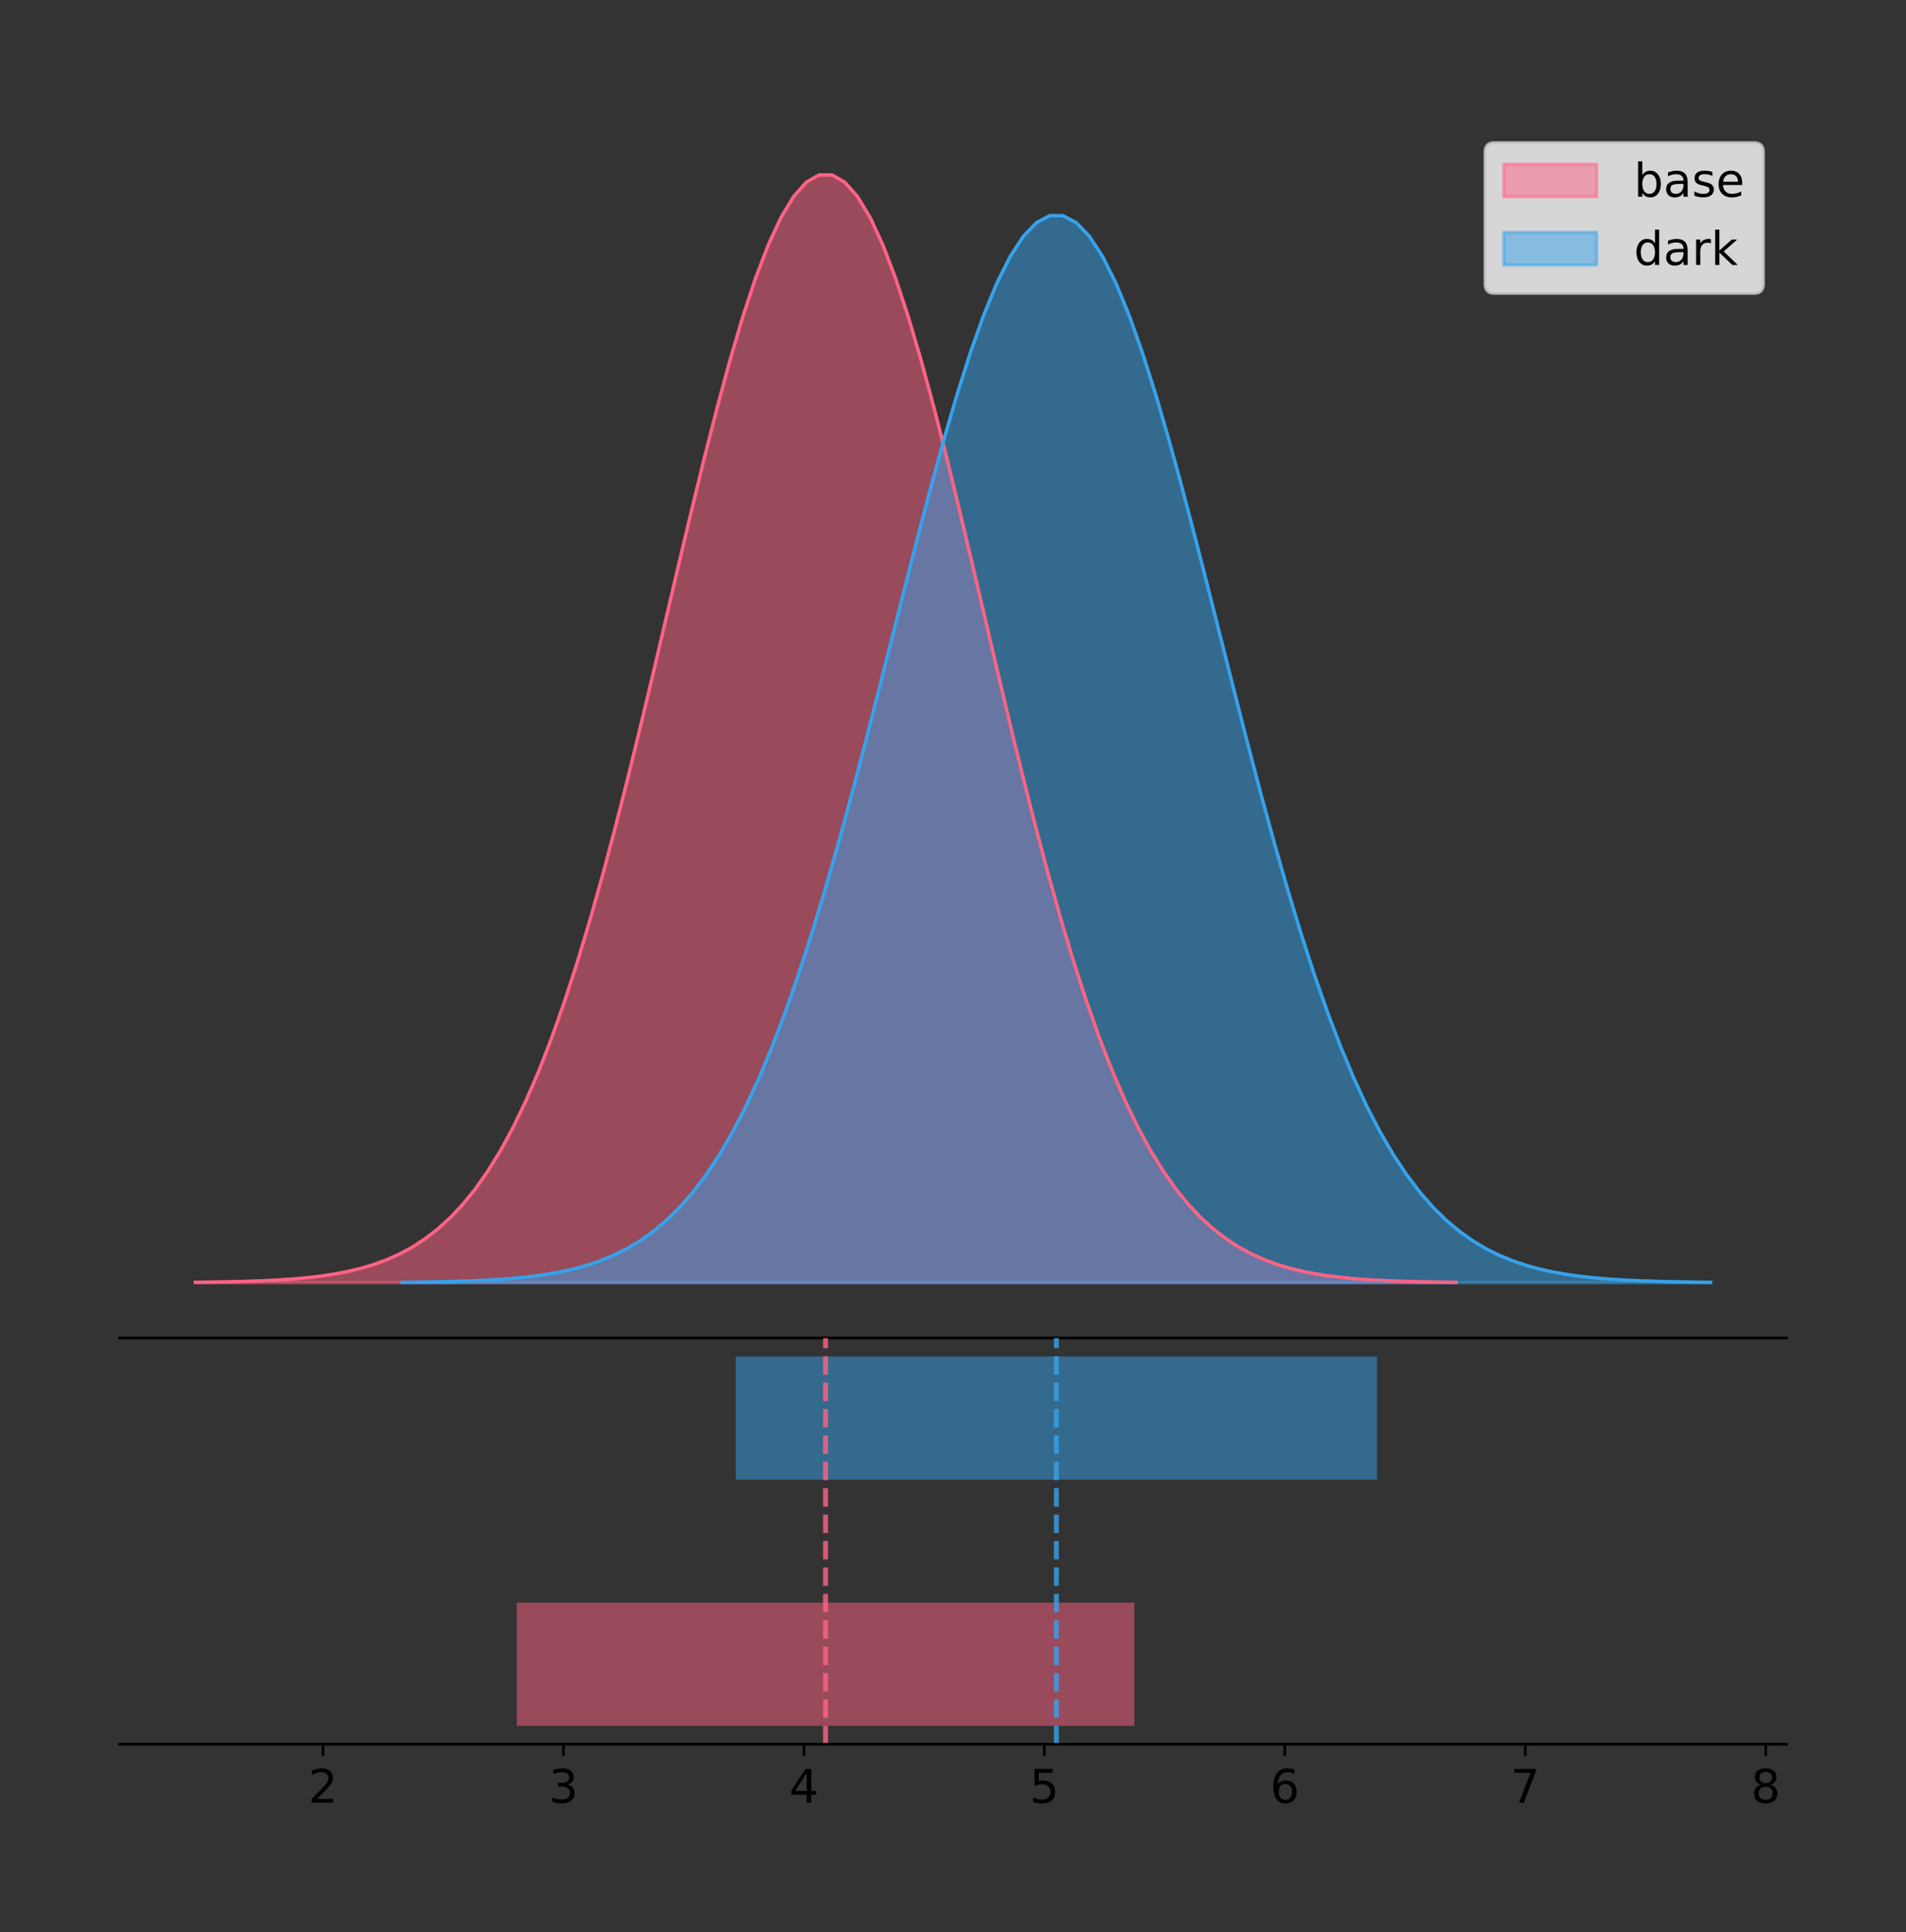<?xml version="1.0" encoding="utf-8" standalone="no"?>
<!DOCTYPE svg PUBLIC "-//W3C//DTD SVG 1.1//EN"
  "http://www.w3.org/Graphics/SVG/1.1/DTD/svg11.dtd">
<!-- Created with matplotlib (https://matplotlib.org/) -->
<svg height="581.789pt" version="1.1" viewBox="0 0 574.2 581.789" width="574.2pt" xmlns="http://www.w3.org/2000/svg" xmlns:xlink="http://www.w3.org/1999/xlink">
 <rect x="0" y="0" width="574.2" height="581.789" fill="#333333" stroke="none"/>
 <defs>
  <style type="text/css">
*{stroke-linecap:butt;stroke-linejoin:round;}
  </style>
 </defs>
 <g id="figure_1">
  <g id="patch_1">
   <path d="M 0 581.789 
L 574.2 581.789 
L 574.2 0 
L 0 0 
z
" style="fill:none;"/>
  </g>
  <g id="axes_1">
   <g id="patch_2">
    <path d="M 36 402.93 
L 538.2 402.93 
L 538.2 36 
L 36 36 
z
" style="fill:none;"/>
   </g>
   <g id="PolyCollection_1">
    <defs>
     <path d="M 58.827 -195.538 
L 58.827 -195.65 
L 62.663 -195.692 
L 66.499 -195.749 
L 70.335 -195.825 
L 74.171 -195.925 
L 78.007 -196.058 
L 81.843 -196.23 
L 85.679 -196.455 
L 89.515 -196.744 
L 93.35 -197.115 
L 97.186 -197.585 
L 101.022 -198.179 
L 104.858 -198.923 
L 108.694 -199.848 
L 112.53 -200.99 
L 116.366 -202.39 
L 120.202 -204.093 
L 124.038 -206.151 
L 127.874 -208.617 
L 131.71 -211.552 
L 135.545 -215.017 
L 139.381 -219.078 
L 143.217 -223.801 
L 147.053 -229.25 
L 150.889 -235.488 
L 154.725 -242.572 
L 158.561 -250.552 
L 162.397 -259.468 
L 166.233 -269.344 
L 170.069 -280.192 
L 173.905 -292.002 
L 177.74 -304.744 
L 181.576 -318.365 
L 185.412 -332.786 
L 189.248 -347.901 
L 193.084 -363.58 
L 196.92 -379.667 
L 200.756 -395.98 
L 204.592 -412.318 
L 208.428 -428.462 
L 212.264 -444.18 
L 216.1 -459.23 
L 219.935 -473.372 
L 223.771 -486.366 
L 227.607 -497.987 
L 231.443 -508.025 
L 235.279 -516.294 
L 239.115 -522.64 
L 242.951 -526.94 
L 246.787 -529.111 
L 250.623 -529.111 
L 254.459 -526.94 
L 258.295 -522.64 
L 262.13 -516.294 
L 265.966 -508.025 
L 269.802 -497.987 
L 273.638 -486.366 
L 277.474 -473.372 
L 281.31 -459.23 
L 285.146 -444.18 
L 288.982 -428.462 
L 292.818 -412.318 
L 296.654 -395.98 
L 300.489 -379.667 
L 304.325 -363.58 
L 308.161 -347.901 
L 311.997 -332.786 
L 315.833 -318.365 
L 319.669 -304.744 
L 323.505 -292.002 
L 327.341 -280.192 
L 331.177 -269.344 
L 335.013 -259.468 
L 338.849 -250.552 
L 342.684 -242.572 
L 346.52 -235.488 
L 350.356 -229.25 
L 354.192 -223.801 
L 358.028 -219.078 
L 361.864 -215.017 
L 365.7 -211.552 
L 369.536 -208.617 
L 373.372 -206.151 
L 377.208 -204.093 
L 381.044 -202.39 
L 384.879 -200.99 
L 388.715 -199.848 
L 392.551 -198.923 
L 396.387 -198.179 
L 400.223 -197.585 
L 404.059 -197.115 
L 407.895 -196.744 
L 411.731 -196.455 
L 415.567 -196.23 
L 419.403 -196.058 
L 423.239 -195.925 
L 427.074 -195.825 
L 430.91 -195.749 
L 434.746 -195.692 
L 438.582 -195.65 
L 438.582 -195.538 
L 438.582 -195.538 
L 434.746 -195.538 
L 430.91 -195.538 
L 427.074 -195.538 
L 423.239 -195.538 
L 419.403 -195.538 
L 415.567 -195.538 
L 411.731 -195.538 
L 407.895 -195.538 
L 404.059 -195.538 
L 400.223 -195.538 
L 396.387 -195.538 
L 392.551 -195.538 
L 388.715 -195.538 
L 384.879 -195.538 
L 381.044 -195.538 
L 377.208 -195.538 
L 373.372 -195.538 
L 369.536 -195.538 
L 365.7 -195.538 
L 361.864 -195.538 
L 358.028 -195.538 
L 354.192 -195.538 
L 350.356 -195.538 
L 346.52 -195.538 
L 342.684 -195.538 
L 338.849 -195.538 
L 335.013 -195.538 
L 331.177 -195.538 
L 327.341 -195.538 
L 323.505 -195.538 
L 319.669 -195.538 
L 315.833 -195.538 
L 311.997 -195.538 
L 308.161 -195.538 
L 304.325 -195.538 
L 300.489 -195.538 
L 296.654 -195.538 
L 292.818 -195.538 
L 288.982 -195.538 
L 285.146 -195.538 
L 281.31 -195.538 
L 277.474 -195.538 
L 273.638 -195.538 
L 269.802 -195.538 
L 265.966 -195.538 
L 262.13 -195.538 
L 258.295 -195.538 
L 254.459 -195.538 
L 250.623 -195.538 
L 246.787 -195.538 
L 242.951 -195.538 
L 239.115 -195.538 
L 235.279 -195.538 
L 231.443 -195.538 
L 227.607 -195.538 
L 223.771 -195.538 
L 219.935 -195.538 
L 216.1 -195.538 
L 212.264 -195.538 
L 208.428 -195.538 
L 204.592 -195.538 
L 200.756 -195.538 
L 196.92 -195.538 
L 193.084 -195.538 
L 189.248 -195.538 
L 185.412 -195.538 
L 181.576 -195.538 
L 177.74 -195.538 
L 173.905 -195.538 
L 170.069 -195.538 
L 166.233 -195.538 
L 162.397 -195.538 
L 158.561 -195.538 
L 154.725 -195.538 
L 150.889 -195.538 
L 147.053 -195.538 
L 143.217 -195.538 
L 139.381 -195.538 
L 135.545 -195.538 
L 131.71 -195.538 
L 127.874 -195.538 
L 124.038 -195.538 
L 120.202 -195.538 
L 116.366 -195.538 
L 112.53 -195.538 
L 108.694 -195.538 
L 104.858 -195.538 
L 101.022 -195.538 
L 97.186 -195.538 
L 93.35 -195.538 
L 89.515 -195.538 
L 85.679 -195.538 
L 81.843 -195.538 
L 78.007 -195.538 
L 74.171 -195.538 
L 70.335 -195.538 
L 66.499 -195.538 
L 62.663 -195.538 
L 58.827 -195.538 
z
" id="m39a13cf994" style="stroke:#ff6384;stroke-opacity:0.5;"/>
    </defs>
    <g clip-path="url(#pf5ea8962a9)">
     <use style="fill:#ff6384;fill-opacity:0.5;stroke:#ff6384;stroke-opacity:0.5;" x="0" xlink:href="#m39a13cf994" y="581.789"/>
    </g>
   </g>
   <g id="PolyCollection_2">
    <defs>
     <path d="M 121.115 -195.538 
L 121.115 -195.646 
L 125.098 -195.687 
L 129.08 -195.741 
L 133.062 -195.814 
L 137.045 -195.911 
L 141.027 -196.038 
L 145.01 -196.205 
L 148.992 -196.421 
L 152.974 -196.7 
L 156.957 -197.057 
L 160.939 -197.51 
L 164.922 -198.082 
L 168.904 -198.798 
L 172.886 -199.689 
L 176.869 -200.79 
L 180.851 -202.138 
L 184.834 -203.779 
L 188.816 -205.76 
L 192.798 -208.136 
L 196.781 -210.963 
L 200.763 -214.3 
L 204.746 -218.212 
L 208.728 -222.761 
L 212.71 -228.01 
L 216.693 -234.018 
L 220.675 -240.842 
L 224.658 -248.529 
L 228.64 -257.116 
L 232.622 -266.629 
L 236.605 -277.078 
L 240.587 -288.454 
L 244.57 -300.727 
L 248.552 -313.847 
L 252.534 -327.737 
L 256.517 -342.297 
L 260.499 -357.399 
L 264.482 -372.894 
L 268.464 -388.607 
L 272.446 -404.344 
L 276.429 -419.894 
L 280.411 -435.034 
L 284.394 -449.53 
L 288.376 -463.152 
L 292.358 -475.668 
L 296.341 -486.861 
L 300.323 -496.53 
L 304.306 -504.495 
L 308.288 -510.607 
L 312.27 -514.749 
L 316.253 -516.84 
L 320.235 -516.84 
L 324.218 -514.749 
L 328.2 -510.607 
L 332.182 -504.495 
L 336.165 -496.53 
L 340.147 -486.861 
L 344.13 -475.668 
L 348.112 -463.152 
L 352.094 -449.53 
L 356.077 -435.034 
L 360.059 -419.894 
L 364.042 -404.344 
L 368.024 -388.607 
L 372.006 -372.894 
L 375.989 -357.399 
L 379.971 -342.297 
L 383.954 -327.737 
L 387.936 -313.847 
L 391.918 -300.727 
L 395.901 -288.454 
L 399.883 -277.078 
L 403.866 -266.629 
L 407.848 -257.116 
L 411.83 -248.529 
L 415.813 -240.842 
L 419.795 -234.018 
L 423.778 -228.01 
L 427.76 -222.761 
L 431.742 -218.212 
L 435.725 -214.3 
L 439.707 -210.963 
L 443.69 -208.136 
L 447.672 -205.76 
L 451.654 -203.779 
L 455.637 -202.138 
L 459.619 -200.79 
L 463.602 -199.689 
L 467.584 -198.798 
L 471.566 -198.082 
L 475.549 -197.51 
L 479.531 -197.057 
L 483.514 -196.7 
L 487.496 -196.421 
L 491.478 -196.205 
L 495.461 -196.038 
L 499.443 -195.911 
L 503.426 -195.814 
L 507.408 -195.741 
L 511.39 -195.687 
L 515.373 -195.646 
L 515.373 -195.538 
L 515.373 -195.538 
L 511.39 -195.538 
L 507.408 -195.538 
L 503.426 -195.538 
L 499.443 -195.538 
L 495.461 -195.538 
L 491.478 -195.538 
L 487.496 -195.538 
L 483.514 -195.538 
L 479.531 -195.538 
L 475.549 -195.538 
L 471.566 -195.538 
L 467.584 -195.538 
L 463.602 -195.538 
L 459.619 -195.538 
L 455.637 -195.538 
L 451.654 -195.538 
L 447.672 -195.538 
L 443.69 -195.538 
L 439.707 -195.538 
L 435.725 -195.538 
L 431.742 -195.538 
L 427.76 -195.538 
L 423.778 -195.538 
L 419.795 -195.538 
L 415.813 -195.538 
L 411.83 -195.538 
L 407.848 -195.538 
L 403.866 -195.538 
L 399.883 -195.538 
L 395.901 -195.538 
L 391.918 -195.538 
L 387.936 -195.538 
L 383.954 -195.538 
L 379.971 -195.538 
L 375.989 -195.538 
L 372.006 -195.538 
L 368.024 -195.538 
L 364.042 -195.538 
L 360.059 -195.538 
L 356.077 -195.538 
L 352.094 -195.538 
L 348.112 -195.538 
L 344.13 -195.538 
L 340.147 -195.538 
L 336.165 -195.538 
L 332.182 -195.538 
L 328.2 -195.538 
L 324.218 -195.538 
L 320.235 -195.538 
L 316.253 -195.538 
L 312.27 -195.538 
L 308.288 -195.538 
L 304.306 -195.538 
L 300.323 -195.538 
L 296.341 -195.538 
L 292.358 -195.538 
L 288.376 -195.538 
L 284.394 -195.538 
L 280.411 -195.538 
L 276.429 -195.538 
L 272.446 -195.538 
L 268.464 -195.538 
L 264.482 -195.538 
L 260.499 -195.538 
L 256.517 -195.538 
L 252.534 -195.538 
L 248.552 -195.538 
L 244.57 -195.538 
L 240.587 -195.538 
L 236.605 -195.538 
L 232.622 -195.538 
L 228.64 -195.538 
L 224.658 -195.538 
L 220.675 -195.538 
L 216.693 -195.538 
L 212.71 -195.538 
L 208.728 -195.538 
L 204.746 -195.538 
L 200.763 -195.538 
L 196.781 -195.538 
L 192.798 -195.538 
L 188.816 -195.538 
L 184.834 -195.538 
L 180.851 -195.538 
L 176.869 -195.538 
L 172.886 -195.538 
L 168.904 -195.538 
L 164.922 -195.538 
L 160.939 -195.538 
L 156.957 -195.538 
L 152.974 -195.538 
L 148.992 -195.538 
L 145.01 -195.538 
L 141.027 -195.538 
L 137.045 -195.538 
L 133.062 -195.538 
L 129.08 -195.538 
L 125.098 -195.538 
L 121.115 -195.538 
z
" id="mb452cee123" style="stroke:#36a2eb;stroke-opacity:0.5;"/>
    </defs>
    <g clip-path="url(#pf5ea8962a9)">
     <use style="fill:#36a2eb;fill-opacity:0.5;stroke:#36a2eb;stroke-opacity:0.5;" x="0" xlink:href="#mb452cee123" y="581.789"/>
    </g>
   </g>
   <g id="line2d_1">
    <path clip-path="url(#pf5ea8962a9)" d="M 58.827 386.139 
L 62.663 386.097 
L 66.499 386.04 
L 70.335 385.965 
L 74.171 385.864 
L 78.007 385.732 
L 81.843 385.559 
L 85.679 385.334 
L 89.515 385.045 
L 93.35 384.675 
L 97.186 384.204 
L 101.022 383.61 
L 104.858 382.867 
L 108.694 381.941 
L 112.53 380.799 
L 116.366 379.399 
L 120.202 377.696 
L 124.038 375.639 
L 127.874 373.172 
L 131.71 370.238 
L 135.545 366.772 
L 139.381 362.711 
L 143.217 357.989 
L 147.053 352.539 
L 150.889 346.301 
L 154.725 339.217 
L 158.561 331.237 
L 162.397 322.322 
L 166.233 312.445 
L 170.069 301.597 
L 173.905 289.787 
L 177.74 277.045 
L 181.576 263.424 
L 185.412 249.004 
L 189.248 233.888 
L 193.084 218.209 
L 196.92 202.123 
L 200.756 185.809 
L 204.592 169.471 
L 208.428 153.327 
L 212.264 137.61 
L 216.1 122.559 
L 219.935 108.418 
L 223.771 95.423 
L 227.607 83.803 
L 231.443 73.765 
L 235.279 65.495 
L 239.115 59.15 
L 242.951 54.85 
L 246.787 52.679 
L 250.623 52.679 
L 254.459 54.85 
L 258.295 59.15 
L 262.13 65.495 
L 265.966 73.765 
L 269.802 83.803 
L 273.638 95.423 
L 277.474 108.418 
L 281.31 122.559 
L 285.146 137.61 
L 288.982 153.327 
L 292.818 169.471 
L 296.654 185.809 
L 300.489 202.123 
L 304.325 218.209 
L 308.161 233.888 
L 311.997 249.004 
L 315.833 263.424 
L 319.669 277.045 
L 323.505 289.787 
L 327.341 301.597 
L 331.177 312.445 
L 335.013 322.322 
L 338.849 331.237 
L 342.684 339.217 
L 346.52 346.301 
L 350.356 352.539 
L 354.192 357.989 
L 358.028 362.711 
L 361.864 366.772 
L 365.7 370.238 
L 369.536 373.172 
L 373.372 375.639 
L 377.208 377.696 
L 381.044 379.399 
L 384.879 380.799 
L 388.715 381.941 
L 392.551 382.867 
L 396.387 383.61 
L 400.223 384.204 
L 404.059 384.675 
L 407.895 385.045 
L 411.731 385.334 
L 415.567 385.559 
L 419.403 385.732 
L 423.239 385.864 
L 427.074 385.965 
L 430.91 386.04 
L 434.746 386.097 
L 438.582 386.139 
" style="fill:none;stroke:#ff6384;stroke-linecap:square;"/>
   </g>
   <g id="line2d_2">
    <path clip-path="url(#pf5ea8962a9)" d="M 121.115 386.143 
L 125.098 386.103 
L 129.08 386.048 
L 133.062 385.975 
L 137.045 385.878 
L 141.027 385.751 
L 145.01 385.584 
L 148.992 385.368 
L 152.974 385.089 
L 156.957 384.733 
L 160.939 384.279 
L 164.922 383.707 
L 168.904 382.991 
L 172.886 382.1 
L 176.869 381 
L 180.851 379.651 
L 184.834 378.011 
L 188.816 376.029 
L 192.798 373.653 
L 196.781 370.827 
L 200.763 367.489 
L 204.746 363.577 
L 208.728 359.028 
L 212.71 353.78 
L 216.693 347.771 
L 220.675 340.947 
L 224.658 333.261 
L 228.64 324.673 
L 232.622 315.16 
L 236.605 304.711 
L 240.587 293.336 
L 244.57 281.062 
L 248.552 267.942 
L 252.534 254.052 
L 256.517 239.493 
L 260.499 224.39 
L 264.482 208.896 
L 268.464 193.183 
L 272.446 177.445 
L 276.429 161.895 
L 280.411 146.756 
L 284.394 132.259 
L 288.376 118.638 
L 292.358 106.121 
L 296.341 94.928 
L 300.323 85.26 
L 304.306 77.294 
L 308.288 71.182 
L 312.27 67.04 
L 316.253 64.949 
L 320.235 64.949 
L 324.218 67.04 
L 328.2 71.182 
L 332.182 77.294 
L 336.165 85.26 
L 340.147 94.928 
L 344.13 106.121 
L 348.112 118.638 
L 352.094 132.259 
L 356.077 146.756 
L 360.059 161.895 
L 364.042 177.445 
L 368.024 193.183 
L 372.006 208.896 
L 375.989 224.39 
L 379.971 239.493 
L 383.954 254.052 
L 387.936 267.942 
L 391.918 281.062 
L 395.901 293.336 
L 399.883 304.711 
L 403.866 315.16 
L 407.848 324.673 
L 411.83 333.261 
L 415.813 340.947 
L 419.795 347.771 
L 423.778 353.78 
L 427.76 359.028 
L 431.742 363.577 
L 435.725 367.489 
L 439.707 370.827 
L 443.69 373.653 
L 447.672 376.029 
L 451.654 378.011 
L 455.637 379.651 
L 459.619 381 
L 463.602 382.1 
L 467.584 382.991 
L 471.566 383.707 
L 475.549 384.279 
L 479.531 384.733 
L 483.514 385.089 
L 487.496 385.368 
L 491.478 385.584 
L 495.461 385.751 
L 499.443 385.878 
L 503.426 385.975 
L 507.408 386.048 
L 511.39 386.103 
L 515.373 386.143 
" style="fill:none;stroke:#36a2eb;stroke-linecap:square;"/>
   </g>
   <g id="patch_3">
    <path d="M 36 402.93 
L 538.2 402.93 
" style="fill:none;stroke:#000000;stroke-linecap:square;stroke-linejoin:miter;stroke-width:0.8;"/>
   </g>
   <g id="legend_1">
    <g id="patch_4">
     <path d="M 450.225 88.299 
L 528.4 88.299 
Q 531.2 88.299 531.2 85.499 
L 531.2 45.8 
Q 531.2 43 528.4 43 
L 450.225 43 
Q 447.425 43 447.425 45.8 
L 447.425 85.499 
Q 447.425 88.299 450.225 88.299 
z
" style="fill:#ffffff;opacity:0.8;stroke:#cccccc;stroke-linejoin:miter;"/>
    </g>
    <g id="patch_5">
     <path d="M 453.025 59.238 
L 481.025 59.238 
L 481.025 49.438 
L 453.025 49.438 
z
" style="fill:#ff6384;opacity:0.5;stroke:#ff6384;stroke-linejoin:miter;"/>
    </g>
    <g id="text_1">
     <!-- base -->
     <defs>
      <path d="M 48.688 27.297 
Q 48.688 37.203 44.609 42.844 
Q 40.531 48.484 33.406 48.484 
Q 26.266 48.484 22.188 42.844 
Q 18.109 37.203 18.109 27.297 
Q 18.109 17.391 22.188 11.75 
Q 26.266 6.109 33.406 6.109 
Q 40.531 6.109 44.609 11.75 
Q 48.688 17.391 48.688 27.297 
z
M 18.109 46.391 
Q 20.953 51.266 25.266 53.625 
Q 29.594 56 35.594 56 
Q 45.562 56 51.781 48.094 
Q 58.016 40.188 58.016 27.297 
Q 58.016 14.406 51.781 6.484 
Q 45.562 -1.422 35.594 -1.422 
Q 29.594 -1.422 25.266 0.953 
Q 20.953 3.328 18.109 8.203 
L 18.109 0 
L 9.078 0 
L 9.078 75.984 
L 18.109 75.984 
z
" id="DejaVuSans-98"/>
      <path d="M 34.281 27.484 
Q 23.391 27.484 19.188 25 
Q 14.984 22.516 14.984 16.5 
Q 14.984 11.719 18.141 8.906 
Q 21.297 6.109 26.703 6.109 
Q 34.188 6.109 38.703 11.406 
Q 43.219 16.703 43.219 25.484 
L 43.219 27.484 
z
M 52.203 31.203 
L 52.203 0 
L 43.219 0 
L 43.219 8.297 
Q 40.141 3.328 35.547 0.953 
Q 30.953 -1.422 24.312 -1.422 
Q 15.922 -1.422 10.953 3.297 
Q 6 8.016 6 15.922 
Q 6 25.141 12.172 29.828 
Q 18.359 34.516 30.609 34.516 
L 43.219 34.516 
L 43.219 35.406 
Q 43.219 41.609 39.141 45 
Q 35.062 48.391 27.688 48.391 
Q 23 48.391 18.547 47.266 
Q 14.109 46.141 10.016 43.891 
L 10.016 52.203 
Q 14.938 54.109 19.578 55.047 
Q 24.219 56 28.609 56 
Q 40.484 56 46.344 49.844 
Q 52.203 43.703 52.203 31.203 
z
" id="DejaVuSans-97"/>
      <path d="M 44.281 53.078 
L 44.281 44.578 
Q 40.484 46.531 36.375 47.5 
Q 32.281 48.484 27.875 48.484 
Q 21.188 48.484 17.844 46.438 
Q 14.5 44.391 14.5 40.281 
Q 14.5 37.156 16.891 35.375 
Q 19.281 33.594 26.516 31.984 
L 29.594 31.297 
Q 39.156 29.25 43.188 25.516 
Q 47.219 21.781 47.219 15.094 
Q 47.219 7.469 41.188 3.016 
Q 35.156 -1.422 24.609 -1.422 
Q 20.219 -1.422 15.453 -0.562 
Q 10.688 0.297 5.422 2 
L 5.422 11.281 
Q 10.406 8.688 15.234 7.391 
Q 20.062 6.109 24.812 6.109 
Q 31.156 6.109 34.562 8.281 
Q 37.984 10.453 37.984 14.406 
Q 37.984 18.062 35.516 20.016 
Q 33.062 21.969 24.703 23.781 
L 21.578 24.516 
Q 13.234 26.266 9.516 29.906 
Q 5.812 33.547 5.812 39.891 
Q 5.812 47.609 11.281 51.797 
Q 16.75 56 26.812 56 
Q 31.781 56 36.172 55.266 
Q 40.578 54.547 44.281 53.078 
z
" id="DejaVuSans-115"/>
      <path d="M 56.203 29.594 
L 56.203 25.203 
L 14.891 25.203 
Q 15.484 15.922 20.484 11.062 
Q 25.484 6.203 34.422 6.203 
Q 39.594 6.203 44.453 7.469 
Q 49.312 8.734 54.109 11.281 
L 54.109 2.781 
Q 49.266 0.734 44.188 -0.344 
Q 39.109 -1.422 33.891 -1.422 
Q 20.797 -1.422 13.156 6.188 
Q 5.516 13.812 5.516 26.812 
Q 5.516 40.234 12.766 48.109 
Q 20.016 56 32.328 56 
Q 43.359 56 49.781 48.891 
Q 56.203 41.797 56.203 29.594 
z
M 47.219 32.234 
Q 47.125 39.594 43.094 43.984 
Q 39.062 48.391 32.422 48.391 
Q 24.906 48.391 20.391 44.141 
Q 15.875 39.891 15.188 32.172 
z
" id="DejaVuSans-101"/>
     </defs>
     <g transform="translate(492.225 59.238)scale(0.14 -0.14)">
      <use xlink:href="#DejaVuSans-98"/>
      <use x="63.477" xlink:href="#DejaVuSans-97"/>
      <use x="124.756" xlink:href="#DejaVuSans-115"/>
      <use x="176.855" xlink:href="#DejaVuSans-101"/>
     </g>
    </g>
    <g id="patch_6">
     <path d="M 453.025 79.787 
L 481.025 79.787 
L 481.025 69.987 
L 453.025 69.987 
z
" style="fill:#36a2eb;opacity:0.5;stroke:#36a2eb;stroke-linejoin:miter;"/>
    </g>
    <g id="text_2">
     <!-- dark -->
     <defs>
      <path d="M 45.406 46.391 
L 45.406 75.984 
L 54.391 75.984 
L 54.391 0 
L 45.406 0 
L 45.406 8.203 
Q 42.578 3.328 38.25 0.953 
Q 33.938 -1.422 27.875 -1.422 
Q 17.969 -1.422 11.734 6.484 
Q 5.516 14.406 5.516 27.297 
Q 5.516 40.188 11.734 48.094 
Q 17.969 56 27.875 56 
Q 33.938 56 38.25 53.625 
Q 42.578 51.266 45.406 46.391 
z
M 14.797 27.297 
Q 14.797 17.391 18.875 11.75 
Q 22.953 6.109 30.078 6.109 
Q 37.203 6.109 41.297 11.75 
Q 45.406 17.391 45.406 27.297 
Q 45.406 37.203 41.297 42.844 
Q 37.203 48.484 30.078 48.484 
Q 22.953 48.484 18.875 42.844 
Q 14.797 37.203 14.797 27.297 
z
" id="DejaVuSans-100"/>
      <path d="M 41.109 46.297 
Q 39.594 47.172 37.812 47.578 
Q 36.031 48 33.891 48 
Q 26.266 48 22.188 43.047 
Q 18.109 38.094 18.109 28.812 
L 18.109 0 
L 9.078 0 
L 9.078 54.688 
L 18.109 54.688 
L 18.109 46.188 
Q 20.953 51.172 25.484 53.578 
Q 30.031 56 36.531 56 
Q 37.453 56 38.578 55.875 
Q 39.703 55.766 41.062 55.516 
z
" id="DejaVuSans-114"/>
      <path d="M 9.078 75.984 
L 18.109 75.984 
L 18.109 31.109 
L 44.922 54.688 
L 56.391 54.688 
L 27.391 29.109 
L 57.625 0 
L 45.906 0 
L 18.109 26.703 
L 18.109 0 
L 9.078 0 
z
" id="DejaVuSans-107"/>
     </defs>
     <g transform="translate(492.225 79.787)scale(0.14 -0.14)">
      <use xlink:href="#DejaVuSans-100"/>
      <use x="63.477" xlink:href="#DejaVuSans-97"/>
      <use x="124.756" xlink:href="#DejaVuSans-114"/>
      <use x="165.869" xlink:href="#DejaVuSans-107"/>
     </g>
    </g>
   </g>
  </g>
  <g id="axes_2">
   <g id="patch_7">
    <path d="M 36 525.24 
L 538.2 525.24 
L 538.2 402.93 
L 36 402.93 
z
" style="fill:none;"/>
   </g>
   <g id="patch_8">
    <path clip-path="url(#pd1f04a48ee)" d="M 155.665 519.68 
L 341.745 519.68 
L 341.745 482.617 
L 155.665 482.617 
z
" style="fill:#ff6384;opacity:0.5;"/>
   </g>
   <g id="patch_9">
    <path clip-path="url(#pd1f04a48ee)" d="M 221.651 445.553 
L 414.837 445.553 
L 414.837 408.49 
L 221.651 408.49 
z
" style="fill:#36a2eb;opacity:0.5;"/>
   </g>
   <g id="matplotlib.axis_1">
    <g id="xtick_1">
     <g id="line2d_3">
      <defs>
       <path d="M 0 0 
L 0 3.5 
" id="m538f888d90" style="stroke:#000000;stroke-width:0.8;"/>
      </defs>
      <g>
       <use style="stroke:#000000;stroke-width:0.8;" x="97.312" xlink:href="#m538f888d90" y="525.24"/>
      </g>
     </g>
     <g id="text_3">
      <!-- 2 -->
      <defs>
       <path d="M 19.188 8.297 
L 53.609 8.297 
L 53.609 0 
L 7.328 0 
L 7.328 8.297 
Q 12.938 14.109 22.625 23.891 
Q 32.328 33.688 34.812 36.531 
Q 39.547 41.844 41.422 45.531 
Q 43.312 49.219 43.312 52.781 
Q 43.312 58.594 39.234 62.25 
Q 35.156 65.922 28.609 65.922 
Q 23.969 65.922 18.812 64.312 
Q 13.672 62.703 7.812 59.422 
L 7.812 69.391 
Q 13.766 71.781 18.938 73 
Q 24.125 74.219 28.422 74.219 
Q 39.75 74.219 46.484 68.547 
Q 53.219 62.891 53.219 53.422 
Q 53.219 48.922 51.531 44.891 
Q 49.859 40.875 45.406 35.406 
Q 44.188 33.984 37.641 27.219 
Q 31.109 20.453 19.188 8.297 
z
" id="DejaVuSans-50"/>
      </defs>
      <g transform="translate(92.858 542.878)scale(0.14 -0.14)">
       <use xlink:href="#DejaVuSans-50"/>
      </g>
     </g>
    </g>
    <g id="xtick_2">
     <g id="line2d_4">
      <g>
       <use style="stroke:#000000;stroke-width:0.8;" x="169.749" xlink:href="#m538f888d90" y="525.24"/>
      </g>
     </g>
     <g id="text_4">
      <!-- 3 -->
      <defs>
       <path d="M 40.578 39.312 
Q 47.656 37.797 51.625 33 
Q 55.609 28.219 55.609 21.188 
Q 55.609 10.406 48.188 4.484 
Q 40.766 -1.422 27.094 -1.422 
Q 22.516 -1.422 17.656 -0.516 
Q 12.797 0.391 7.625 2.203 
L 7.625 11.719 
Q 11.719 9.328 16.594 8.109 
Q 21.484 6.891 26.812 6.891 
Q 36.078 6.891 40.938 10.547 
Q 45.797 14.203 45.797 21.188 
Q 45.797 27.641 41.281 31.266 
Q 36.766 34.906 28.719 34.906 
L 20.219 34.906 
L 20.219 43.016 
L 29.109 43.016 
Q 36.375 43.016 40.234 45.922 
Q 44.094 48.828 44.094 54.297 
Q 44.094 59.906 40.109 62.906 
Q 36.141 65.922 28.719 65.922 
Q 24.656 65.922 20.016 65.031 
Q 15.375 64.156 9.812 62.312 
L 9.812 71.094 
Q 15.438 72.656 20.344 73.438 
Q 25.25 74.219 29.594 74.219 
Q 40.828 74.219 47.359 69.109 
Q 53.906 64.016 53.906 55.328 
Q 53.906 49.266 50.438 45.094 
Q 46.969 40.922 40.578 39.312 
z
" id="DejaVuSans-51"/>
      </defs>
      <g transform="translate(165.295 542.878)scale(0.14 -0.14)">
       <use xlink:href="#DejaVuSans-51"/>
      </g>
     </g>
    </g>
    <g id="xtick_3">
     <g id="line2d_5">
      <g>
       <use style="stroke:#000000;stroke-width:0.8;" x="242.185" xlink:href="#m538f888d90" y="525.24"/>
      </g>
     </g>
     <g id="text_5">
      <!-- 4 -->
      <defs>
       <path d="M 37.797 64.312 
L 12.891 25.391 
L 37.797 25.391 
z
M 35.203 72.906 
L 47.609 72.906 
L 47.609 25.391 
L 58.016 25.391 
L 58.016 17.188 
L 47.609 17.188 
L 47.609 0 
L 37.797 0 
L 37.797 17.188 
L 4.891 17.188 
L 4.891 26.703 
z
" id="DejaVuSans-52"/>
      </defs>
      <g transform="translate(237.732 542.878)scale(0.14 -0.14)">
       <use xlink:href="#DejaVuSans-52"/>
      </g>
     </g>
    </g>
    <g id="xtick_4">
     <g id="line2d_6">
      <g>
       <use style="stroke:#000000;stroke-width:0.8;" x="314.622" xlink:href="#m538f888d90" y="525.24"/>
      </g>
     </g>
     <g id="text_6">
      <!-- 5 -->
      <defs>
       <path d="M 10.797 72.906 
L 49.516 72.906 
L 49.516 64.594 
L 19.828 64.594 
L 19.828 46.734 
Q 21.969 47.469 24.109 47.828 
Q 26.266 48.188 28.422 48.188 
Q 40.625 48.188 47.75 41.5 
Q 54.891 34.812 54.891 23.391 
Q 54.891 11.625 47.562 5.094 
Q 40.234 -1.422 26.906 -1.422 
Q 22.312 -1.422 17.547 -0.641 
Q 12.797 0.141 7.719 1.703 
L 7.719 11.625 
Q 12.109 9.234 16.797 8.062 
Q 21.484 6.891 26.703 6.891 
Q 35.156 6.891 40.078 11.328 
Q 45.016 15.766 45.016 23.391 
Q 45.016 31 40.078 35.438 
Q 35.156 39.891 26.703 39.891 
Q 22.75 39.891 18.812 39.016 
Q 14.891 38.141 10.797 36.281 
z
" id="DejaVuSans-53"/>
      </defs>
      <g transform="translate(310.168 542.878)scale(0.14 -0.14)">
       <use xlink:href="#DejaVuSans-53"/>
      </g>
     </g>
    </g>
    <g id="xtick_5">
     <g id="line2d_7">
      <g>
       <use style="stroke:#000000;stroke-width:0.8;" x="387.059" xlink:href="#m538f888d90" y="525.24"/>
      </g>
     </g>
     <g id="text_7">
      <!-- 6 -->
      <defs>
       <path d="M 33.016 40.375 
Q 26.375 40.375 22.484 35.828 
Q 18.609 31.297 18.609 23.391 
Q 18.609 15.531 22.484 10.953 
Q 26.375 6.391 33.016 6.391 
Q 39.656 6.391 43.531 10.953 
Q 47.406 15.531 47.406 23.391 
Q 47.406 31.297 43.531 35.828 
Q 39.656 40.375 33.016 40.375 
z
M 52.594 71.297 
L 52.594 62.312 
Q 48.875 64.062 45.094 64.984 
Q 41.312 65.922 37.594 65.922 
Q 27.828 65.922 22.672 59.328 
Q 17.531 52.734 16.797 39.406 
Q 19.672 43.656 24.016 45.922 
Q 28.375 48.188 33.594 48.188 
Q 44.578 48.188 50.953 41.516 
Q 57.328 34.859 57.328 23.391 
Q 57.328 12.156 50.688 5.359 
Q 44.047 -1.422 33.016 -1.422 
Q 20.359 -1.422 13.672 8.266 
Q 6.984 17.969 6.984 36.375 
Q 6.984 53.656 15.188 63.938 
Q 23.391 74.219 37.203 74.219 
Q 40.922 74.219 44.703 73.484 
Q 48.484 72.75 52.594 71.297 
z
" id="DejaVuSans-54"/>
      </defs>
      <g transform="translate(382.605 542.878)scale(0.14 -0.14)">
       <use xlink:href="#DejaVuSans-54"/>
      </g>
     </g>
    </g>
    <g id="xtick_6">
     <g id="line2d_8">
      <g>
       <use style="stroke:#000000;stroke-width:0.8;" x="459.495" xlink:href="#m538f888d90" y="525.24"/>
      </g>
     </g>
     <g id="text_8">
      <!-- 7 -->
      <defs>
       <path d="M 8.203 72.906 
L 55.078 72.906 
L 55.078 68.703 
L 28.609 0 
L 18.312 0 
L 43.219 64.594 
L 8.203 64.594 
z
" id="DejaVuSans-55"/>
      </defs>
      <g transform="translate(455.042 542.878)scale(0.14 -0.14)">
       <use xlink:href="#DejaVuSans-55"/>
      </g>
     </g>
    </g>
    <g id="xtick_7">
     <g id="line2d_9">
      <g>
       <use style="stroke:#000000;stroke-width:0.8;" x="531.932" xlink:href="#m538f888d90" y="525.24"/>
      </g>
     </g>
     <g id="text_9">
      <!-- 8 -->
      <defs>
       <path d="M 31.781 34.625 
Q 24.75 34.625 20.719 30.859 
Q 16.703 27.094 16.703 20.516 
Q 16.703 13.922 20.719 10.156 
Q 24.75 6.391 31.781 6.391 
Q 38.812 6.391 42.859 10.172 
Q 46.922 13.969 46.922 20.516 
Q 46.922 27.094 42.891 30.859 
Q 38.875 34.625 31.781 34.625 
z
M 21.922 38.812 
Q 15.578 40.375 12.031 44.719 
Q 8.5 49.078 8.5 55.328 
Q 8.5 64.062 14.719 69.141 
Q 20.953 74.219 31.781 74.219 
Q 42.672 74.219 48.875 69.141 
Q 55.078 64.062 55.078 55.328 
Q 55.078 49.078 51.531 44.719 
Q 48 40.375 41.703 38.812 
Q 48.828 37.156 52.797 32.312 
Q 56.781 27.484 56.781 20.516 
Q 56.781 9.906 50.312 4.234 
Q 43.844 -1.422 31.781 -1.422 
Q 19.734 -1.422 13.25 4.234 
Q 6.781 9.906 6.781 20.516 
Q 6.781 27.484 10.781 32.312 
Q 14.797 37.156 21.922 38.812 
z
M 18.312 54.391 
Q 18.312 48.734 21.844 45.562 
Q 25.391 42.391 31.781 42.391 
Q 38.141 42.391 41.719 45.562 
Q 45.312 48.734 45.312 54.391 
Q 45.312 60.062 41.719 63.234 
Q 38.141 66.406 31.781 66.406 
Q 25.391 66.406 21.844 63.234 
Q 18.312 60.062 18.312 54.391 
z
" id="DejaVuSans-56"/>
      </defs>
      <g transform="translate(527.478 542.878)scale(0.14 -0.14)">
       <use xlink:href="#DejaVuSans-56"/>
      </g>
     </g>
    </g>
   </g>
   <g id="line2d_10">
    <path clip-path="url(#pd1f04a48ee)" d="M 248.705 525.24 
L 248.705 402.93 
" style="fill:none;stroke:#ff6384;stroke-dasharray:5.55,2.4;stroke-dashoffset:0;stroke-opacity:0.8;stroke-width:1.5;"/>
   </g>
   <g id="line2d_11">
    <path clip-path="url(#pd1f04a48ee)" d="M 318.244 525.24 
L 318.244 402.93 
" style="fill:none;stroke:#36a2eb;stroke-dasharray:5.55,2.4;stroke-dashoffset:0;stroke-opacity:0.8;stroke-width:1.5;"/>
   </g>
   <g id="patch_10">
    <path d="M 36 525.24 
L 538.2 525.24 
" style="fill:none;stroke:#000000;stroke-linecap:square;stroke-linejoin:miter;stroke-width:0.8;"/>
   </g>
  </g>
 </g>
 <defs>
  <clipPath id="pf5ea8962a9">
   <rect height="366.93" width="502.2" x="36" y="36"/>
  </clipPath>
  <clipPath id="pd1f04a48ee">
   <rect height="122.31" width="502.2" x="36" y="402.93"/>
  </clipPath>
 </defs>
</svg>
